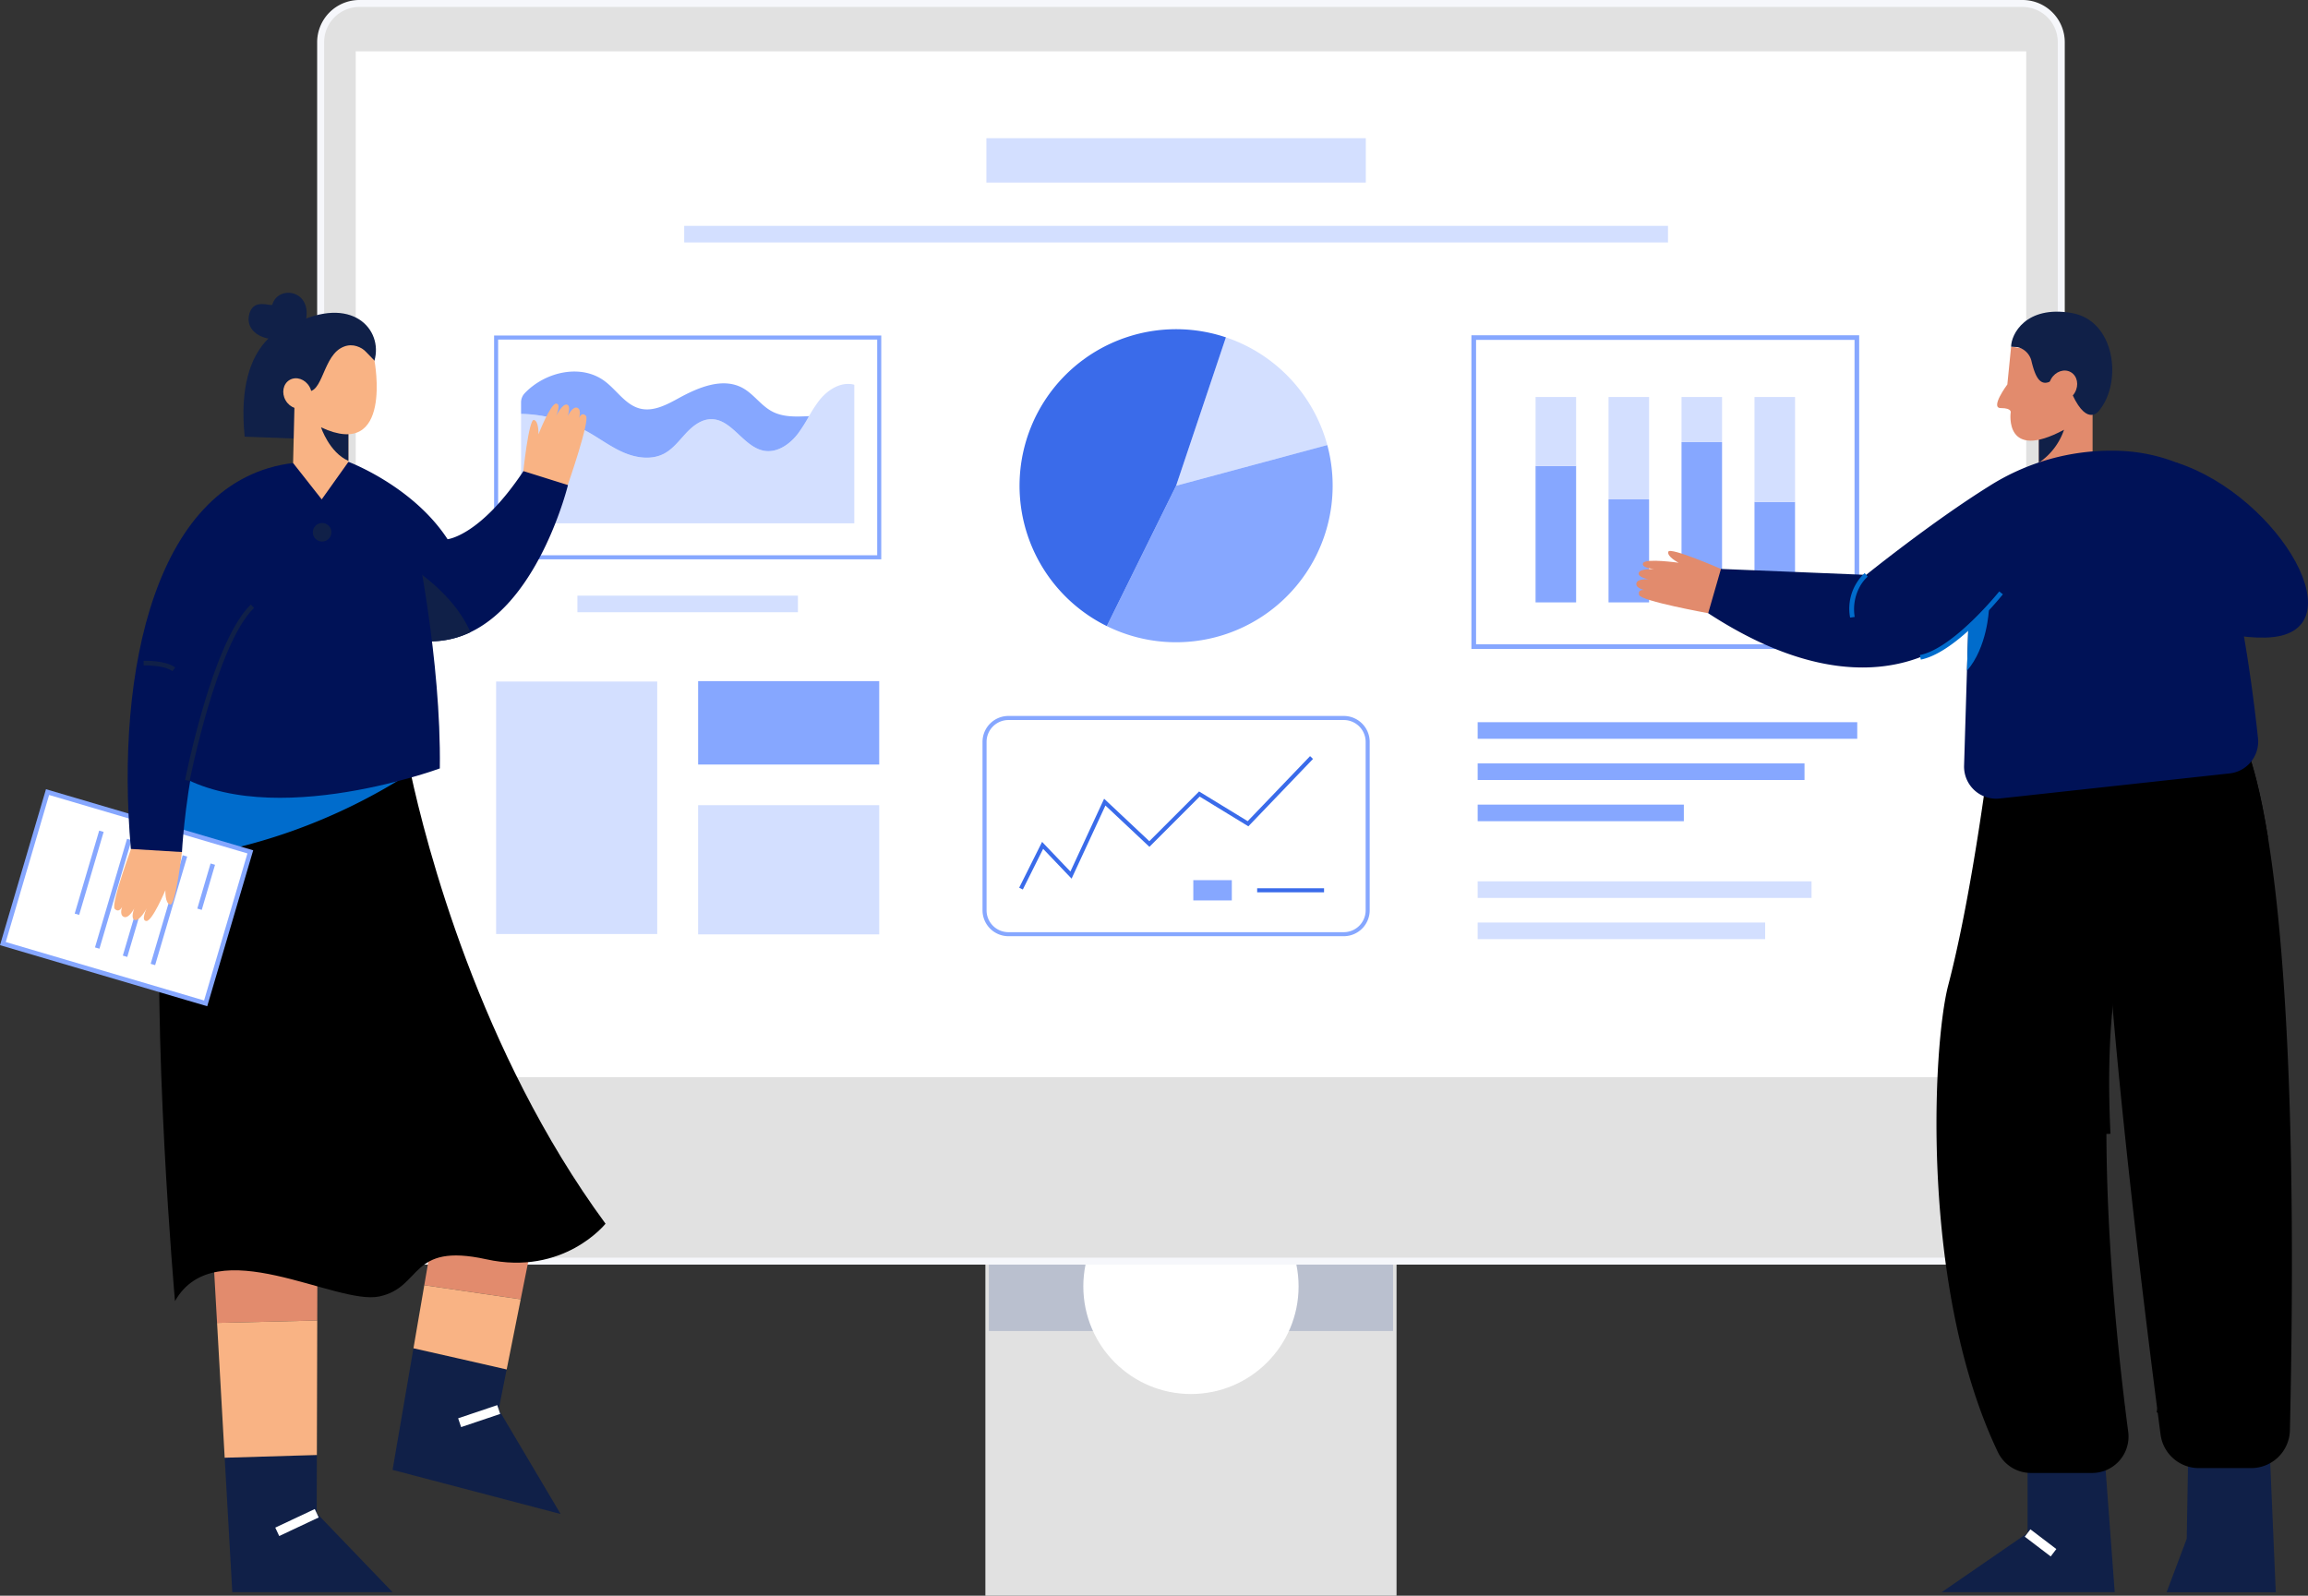 <svg xmlns="http://www.w3.org/2000/svg" width="570" height="394.139" viewBox="0 0 570 394.139">
  <rect x="0" y="0" width="570" height="394.139" fill="#333333" stroke="none"/>
  <g id="OBJECTS" transform="translate(-27.29 -48)">
    <g id="Group_239" data-name="Group 239" transform="translate(105.617 48)">
      <g id="Group_221" data-name="Group 221" transform="translate(165.028 279.971)">
        <g id="Group_220" data-name="Group 220">
          <rect id="Rectangle_59" data-name="Rectangle 59" width="99.825" height="112.447" transform="translate(0.861 0.861)" fill="#e1e1e1"/>
          <path id="Path_174" data-name="Path 174" d="M1048.932,1220.7H947.386V1106.535h101.547V1220.7Zm-99.825-1.722h98.1V1108.255h-98.1Z" transform="translate(-947.386 -1106.535)" fill="#e1e1e1"/>
        </g>
        <rect id="Rectangle_60" data-name="Rectangle 60" width="99.825" height="47.921" transform="translate(0.861 0.861)" fill="#1f3c88" opacity="0.2"/>
        <circle id="Ellipse_11" data-name="Ellipse 11" cx="26.582" cy="26.582" r="26.582" transform="translate(24.19 11.186)" fill="#fff"/>
      </g>
      <g id="Group_224" data-name="Group 224" transform="translate(0)">
        <g id="Group_222" data-name="Group 222">
          <path id="Path_175" data-name="Path 175" d="M747.754,361.9H335.5a8.817,8.817,0,0,1-8.817-8.817V60.071a8.817,8.817,0,0,1,8.817-8.817H747.752a8.817,8.817,0,0,1,8.817,8.817V353.077A8.816,8.816,0,0,1,747.754,361.9Z" transform="translate(-325.827 -50.393)" fill="#e1e1e1"/>
          <path id="Path_176" data-name="Path 176" d="M744.616,360.361H333.857a10.435,10.435,0,0,1-10.423-10.423V58.423A10.435,10.435,0,0,1,333.857,48H744.613a10.435,10.435,0,0,1,10.423,10.423V349.94A10.433,10.433,0,0,1,744.616,360.361ZM333.857,49.721a8.712,8.712,0,0,0-8.7,8.7V349.94a8.712,8.712,0,0,0,8.7,8.7H744.613a8.712,8.712,0,0,0,8.7-8.7V58.423a8.712,8.712,0,0,0-8.7-8.7H333.857Z" transform="translate(-323.434 -48)" fill="#f6f7fb"/>
        </g>
        <g id="Group_223" data-name="Group 223" transform="translate(7.804 10.954)">
          <rect id="Rectangle_61" data-name="Rectangle 61" width="414.274" height="255.103" transform="translate(0.86 0.86)" fill="#fff"/>
          <path id="Path_177" data-name="Path 177" d="M768.936,346.242h-416V89.417h416ZM354.661,344.52H767.213V91.138H354.661Z" transform="translate(-352.94 -89.417)" fill="#e1e1e1"/>
        </g>
      </g>
      <g id="Group_238" data-name="Group 238" transform="translate(43.696 34.139)">
        <g id="Group_225" data-name="Group 225" transform="translate(46.953)">
          <rect id="Rectangle_62" data-name="Rectangle 62" width="93.703" height="10.954" transform="translate(74.631)" fill="#d3dfff"/>
          <rect id="Rectangle_63" data-name="Rectangle 63" width="242.965" height="4.097" transform="translate(0 21.649)" fill="#d3dfff"/>
        </g>
        <g id="Group_226" data-name="Group 226" transform="translate(242.914 144.243)">
          <rect id="Rectangle_64" data-name="Rectangle 64" width="93.742" height="4.097" fill="#86a7ff"/>
          <rect id="Rectangle_65" data-name="Rectangle 65" width="80.72" height="4.097" transform="translate(0 10.179)" fill="#86a7ff"/>
          <rect id="Rectangle_66" data-name="Rectangle 66" width="50.914" height="4.097" transform="translate(0 20.358)" fill="#86a7ff"/>
        </g>
        <g id="Group_227" data-name="Group 227" transform="translate(242.914 183.55)">
          <rect id="Rectangle_67" data-name="Rectangle 67" width="82.452" height="4.097" fill="#d3dfff"/>
          <rect id="Rectangle_68" data-name="Rectangle 68" width="70.999" height="4.097" transform="translate(0 10.179)" fill="#d3dfff"/>
        </g>
        <g id="Group_228" data-name="Group 228" transform="translate(0.5 134.099)">
          <rect id="Rectangle_69" data-name="Rectangle 69" width="39.789" height="62.369" transform="translate(0 0.097)" fill="#d3dfff"/>
          <rect id="Rectangle_70" data-name="Rectangle 70" width="44.727" height="20.602" transform="translate(49.889)" fill="#86a7ff"/>
          <rect id="Rectangle_71" data-name="Rectangle 71" width="44.727" height="31.912" transform="translate(49.889 30.641)" fill="#d3dfff"/>
        </g>
        <g id="Group_230" data-name="Group 230" transform="translate(120.628 142.706)">
          <path id="Path_178" data-name="Path 178" d="M1033.938,771.026H951.119a6.406,6.406,0,0,1-6.4-6.4v-41.6a6.406,6.406,0,0,1,6.4-6.4h82.82a6.406,6.406,0,0,1,6.4,6.4v41.6A6.406,6.406,0,0,1,1033.938,771.026Zm-82.819-53.394a5.4,5.4,0,0,0-5.4,5.4v41.6a5.4,5.4,0,0,0,5.4,5.4h82.82a5.4,5.4,0,0,0,5.4-5.4v-41.6a5.4,5.4,0,0,0-5.4-5.4Z" transform="translate(-944.72 -716.631)" fill="#86a7ff"/>
          <path id="Path_179" data-name="Path 179" d="M979.858,787.075l-.9-.448,5.657-11.316,6.993,7.325,8.326-17.984,11.167,10.489,12.283-12.284,12.008,7.338,15.406-16.063.725.693-15.965,16.644-12.024-7.347-12.412,12.413-10.86-10.2L991.9,784.391l-7.025-7.359Z" transform="translate(-969.905 -744.213)" fill="#3a6bea"/>
          <g id="Group_229" data-name="Group 229" transform="translate(52.057 40.552)">
            <rect id="Rectangle_72" data-name="Rectangle 72" width="9.512" height="5.006" fill="#86a7ff"/>
            <rect id="Rectangle_73" data-name="Rectangle 73" width="16.52" height="1.001" transform="translate(15.769 2.002)" fill="#3a6bea"/>
          </g>
        </g>
        <g id="Group_231" data-name="Group 231" transform="translate(129.774 47.174)">
          <path id="Path_180" data-name="Path 180" d="M1162.814,389.643a38.732,38.732,0,0,0-25.036-26.607l-12.3,36.652Z" transform="translate(-1086.816 -361.026)" fill="#d3dfff"/>
          <path id="Path_181" data-name="Path 181" d="M1077.891,473.679l-17.113,34.67a38.667,38.667,0,0,0,54.449-44.716Z" transform="translate(-1039.228 -435.017)" fill="#86a7ff"/>
          <path id="Path_182" data-name="Path 182" d="M1030.262,357.448a38.662,38.662,0,0,0-29.412,71.322l17.113-34.67Z" transform="translate(-979.301 -355.438)" fill="#3a6bea"/>
        </g>
        <g id="Group_235" data-name="Group 235" transform="translate(0 48.738)">
          <g id="Group_232" data-name="Group 232" transform="translate(20.58 64.246)">
            <rect id="Rectangle_74" data-name="Rectangle 74" width="54.457" height="4.097" fill="#d3dfff"/>
          </g>
          <g id="Group_234" data-name="Group 234">
            <path id="Path_183" data-name="Path 183" d="M584.259,416.629H488.642V361.351h95.617v55.278Zm-94.616-1h93.615V362.352H489.643Z" transform="translate(-488.642 -361.351)" fill="#86a7ff"/>
            <g id="Group_233" data-name="Group 233" transform="translate(6.661 8.893)">
              <path id="Path_184" data-name="Path 184" d="M595.777,406.653c-3.173-.637-6.317,1.43-8.324,3.977a32.4,32.4,0,0,0-2.508,3.864,40.589,40.589,0,0,1-2.736,4.328c-1.968,2.579-5.022,4.734-8.221,4.247-5.188-.79-8.026-7.913-13.274-7.821-2.451.043-4.551,1.739-6.221,3.54s-3.194,3.846-5.368,4.984c-3.038,1.59-6.789,1.075-9.938-.278s-5.912-3.461-8.907-5.132a35.778,35.778,0,0,0-16.454-4.43v27.04h82.3V406.743C596.007,406.713,595.9,406.677,595.777,406.653Z" transform="translate(-513.826 -403.478)" fill="#d3dfff"/>
              <path id="Path_185" data-name="Path 185" d="M539.187,414.988c3.15,1.353,6.9,1.869,9.938.279,2.174-1.138,3.7-3.183,5.368-4.984s3.77-3.5,6.221-3.54c5.247-.092,8.085,7.031,13.274,7.821,3.2.487,6.253-1.668,8.221-4.247a40.515,40.515,0,0,0,2.736-4.328c-3.189.146-6.376.3-9.138-1.169s-4.549-4.324-7.289-5.806c-4.917-2.66-10.931-.122-15.829,2.571-2.928,1.61-6.194,3.339-9.436,2.545-3.669-.9-5.819-4.635-8.874-6.863-5.849-4.266-14.635-2.2-19.635,3.048l-.01.01a3.264,3.264,0,0,0-.907,2.26v2.841a35.778,35.778,0,0,1,16.454,4.43C533.275,411.527,536.037,413.634,539.187,414.988Z" transform="translate(-513.827 -394.973)" fill="#86a7ff"/>
            </g>
          </g>
        </g>
        <g id="Group_237" data-name="Group 237" transform="translate(241.369 48.665)">
          <path id="Path_186" data-name="Path 186" d="M1496.994,438.562H1401.23V361.075h95.764Zm-94.616-1.147h93.469V362.222h-93.469Z" transform="translate(-1401.23 -361.075)" fill="#86a7ff"/>
          <g id="Group_236" data-name="Group 236" transform="translate(15.843 15.258)">
            <rect id="Rectangle_75" data-name="Rectangle 75" width="10.012" height="33.708" transform="translate(0 17.021)" fill="#86a7ff"/>
            <rect id="Rectangle_76" data-name="Rectangle 76" width="10.012" height="17.021" fill="#d3dfff"/>
            <rect id="Rectangle_77" data-name="Rectangle 77" width="10.012" height="25.281" transform="translate(18.022)" fill="#d3dfff"/>
            <rect id="Rectangle_78" data-name="Rectangle 78" width="10.012" height="25.448" transform="translate(18.022 25.281)" fill="#86a7ff"/>
            <rect id="Rectangle_79" data-name="Rectangle 79" width="10.012" height="39.59" transform="translate(36.045 11.139)" fill="#86a7ff"/>
            <rect id="Rectangle_80" data-name="Rectangle 80" width="10.012" height="11.139" transform="translate(36.045)" fill="#d3dfff"/>
            <rect id="Rectangle_81" data-name="Rectangle 81" width="10.012" height="24.822" transform="translate(54.067 25.907)" fill="#86a7ff"/>
            <rect id="Rectangle_82" data-name="Rectangle 82" width="10.012" height="25.907" transform="translate(54.067)" fill="#d3dfff"/>
          </g>
        </g>
      </g>
    </g>
    <g id="Group_247" data-name="Group 247" transform="translate(27.29 120.313)">
      <g id="Group_242" data-name="Group 242" transform="translate(39.287 112.512)">
        <g id="Group_240" data-name="Group 240" transform="translate(13.302 120.482)">
          <path id="Path_187" data-name="Path 187" d="M278.559,1440.667l-18.741-19.506.04-14.391-22.764.677,1.879,33.22Z" transform="translate(-234.192 -1352.698)" fill="#102048"/>
          <path id="Path_188" data-name="Path 188" d="M251.94,1202.33l-25.817,3.444,1.019,18.009,24.74-.6Z" transform="translate(-226.123 -1202.33)" fill="#e28b6d"/>
          <path id="Path_189" data-name="Path 189" d="M254.714,1281.17l-24.74.6,1.883,33.3,22.764-.677Z" transform="translate(-228.955 -1260.318)" fill="#f9b384"/>
          <rect id="Rectangle_83" data-name="Rectangle 83" width="2.295" height="10.779" transform="translate(25.146 67.427) rotate(64.798)" fill="#fff"/>
        </g>
        <g id="Group_241" data-name="Group 241" transform="translate(57.669 113.6)">
          <path id="Path_190" data-name="Path 190" d="M451.587,1177.265l-24.861-.955-3.264,19.022,23.816,3.478Z" transform="translate(-415.635 -1176.31)" fill="#e28b6d"/>
          <path id="Path_191" data-name="Path 191" d="M435.366,1348.06l-15.3-25.817,1.978-9.891c-6.746-1.546-17.161-3.926-23.023-5.233l-5.155,30.04Z" transform="translate(-393.868 -1272.522)" fill="#102048"/>
          <path id="Path_192" data-name="Path 192" d="M439.846,1251.706l-23.816-3.479-2.673,15.575c5.861,1.307,16.277,3.687,23.023,5.233Z" transform="translate(-408.202 -1229.206)" fill="#f9b384"/>
          <rect id="Rectangle_84" data-name="Rectangle 84" width="2.295" height="10.19" transform="translate(25.849 48.642) rotate(71.391)" fill="#fff"/>
        </g>
        <path id="Path_193" data-name="Path 193" d="M286.088,864.23s-10.327,13-29.454,8.789S240.96,879.9,230.243,882.2s-40.538-16.442-50.486,1.147c0,0-5.921-66.608-3.224-108.764.734-11.382,2.088-20.986,4.372-27.01l45.77-.631,10.074-.138s.034.218.115.654c.172.906.517,2.754,1.09,5.393C241.694,770.211,254.821,821.695,286.088,864.23Z" transform="translate(-175.829 -746.803)"/>
        <path id="Path_194" data-name="Path 194" d="M239.91,753.234a141.414,141.414,0,0,1-61.421,21.732c.734-11.382,2.088-20.986,4.372-27.01l45.77-.631,10.189.516C238.992,748.748,239.337,750.595,239.91,753.234Z" transform="translate(-177.785 -747.187)" fill="#006ccc"/>
      </g>
      <g id="Group_245" data-name="Group 245" transform="translate(0 122.622)">
        <g id="Group_243" data-name="Group 243">
          <rect id="Rectangle_85" data-name="Rectangle 85" width="39.012" height="52.207" transform="matrix(-0.283, 0.959, -0.959, -0.283, 61.82, 15.48)" fill="#fff"/>
          <path id="Path_195" data-name="Path 195" d="M78.468,838.633,27.29,823.548l11.355-38.521,51.178,15.085ZM28.715,822.772l48.977,14.436L88.4,800.888,39.421,786.452Z" transform="translate(-27.29 -785.027)" fill="#86a7ff"/>
        </g>
        <g id="Group_244" data-name="Group 244" transform="translate(18.456 10.226)">
          <rect id="Rectangle_86" data-name="Rectangle 86" width="1.147" height="11.617" transform="matrix(0.959, 0.282, -0.282, 0.959, 33.548, 8.118)" fill="#86a7ff"/>
          <rect id="Rectangle_87" data-name="Rectangle 87" width="1.148" height="27.968" transform="matrix(0.959, 0.283, -0.283, 0.959, 26.67, 6.081)" fill="#86a7ff"/>
          <rect id="Rectangle_88" data-name="Rectangle 88" width="1.148" height="27.968" transform="matrix(0.959, 0.283, -0.283, 0.959, 19.791, 4.054)" fill="#86a7ff"/>
          <rect id="Rectangle_89" data-name="Rectangle 89" width="1.147" height="27.968" transform="matrix(0.959, 0.283, -0.283, 0.959, 12.92, 2.027)" fill="#86a7ff"/>
          <rect id="Rectangle_90" data-name="Rectangle 90" width="1.147" height="21.37" transform="matrix(0.959, 0.283, -0.283, 0.959, 6.041, 0)" fill="#86a7ff"/>
        </g>
      </g>
      <path id="Path_196" data-name="Path 196" d="M515.608,442.368s1.415-13.634,2.688-13.4,1.133,3.561,1.133,3.561,2.975-7.6,4.358-7.595-.03,3.109-.03,3.109,1.537-3.109,2.685-2.869.205,2.878.205,2.878,1.2-2.549,2.363-2.1.432,2.54.432,2.54.636-1.652,1.719-.551-4.478,17.066-4.478,17.066l-7.838,2.237Z" transform="translate(-386.453 -397.551)" fill="#f9b384"/>
      <path id="Path_197" data-name="Path 197" d="M387.2,485.045s-6.839,28.123-24.084,36.339a22.7,22.7,0,0,1-13.872,1.9l-3.087-5.5-20.241-36.006,7.068-2.478s15.88,5.921,24.486,19.116c0,0,8.032-.757,18.737-16.821Z" transform="translate(-246.933 -437.545)" fill="#001257"/>
      <path id="Path_198" data-name="Path 198" d="M419.4,591.041a22.7,22.7,0,0,1-13.872,1.9l-3.087-5.5.792-13.436S414.939,580.656,419.4,591.041Z" transform="translate(-303.22 -507.202)" fill="#102048"/>
      <path id="Path_199" data-name="Path 199" d="M150.606,828.879s-1.548,13.24-2.9,13.016-1.19-3.557-1.19-3.557-3.2,7.62-4.676,7.618.046-3.11.046-3.11-1.651,3.117-2.873,2.883-.2-2.878-.2-2.878-1.29,2.556-2.526,2.108-.449-2.539-.449-2.539-.685,1.656-1.834.559,4.849-17.092,4.849-17.092l8.359-2.274Z" transform="translate(-105.666 -690.785)" fill="#f9b384"/>
      <path id="Path_200" data-name="Path 200" d="M187.359,480.378c-33.944,4.112-43.936,51.156-40.064,95.331l12.622.765s2.1-43.219,19.506-63.873l14.534-30.024Z" transform="translate(-114.977 -438.332)" fill="#001257"/>
      <path id="Path_201" data-name="Path 201" d="M219.009,488.693l23.522,15.872s6.5,30.406,6.12,57.371c0,0-45.514,16.829-68.08-.765l17.785-57.753Z" transform="translate(-140.03 -444.448)" fill="#001257"/>
      <g id="Group_246" data-name="Group 246" transform="translate(60.122 0)">
        <path id="Path_202" data-name="Path 202" d="M286.964,351.91c2.179-7.6-5.47-16.494-20.1-8.94,0,0-14.534,2.486-11.952,27.729l15.3.574Z" transform="translate(-254.605 -335.156)" fill="#102048"/>
        <path id="Path_203" data-name="Path 203" d="M273.442,328.7c2-8.032-6.727-9.318-8.181-4.391-.194.657-4.447-1.688-5.636,2.142-1.363,4.391,3.375,7.313,8.727,6.212Z" transform="translate(-258.123 -321.408)" fill="#102048"/>
        <path id="Path_204" data-name="Path 204" d="M314.638,421.376v15.112l-6.6,9.271-7.068-8.984.379-15.685Z" transform="translate(-288.708 -394.725)" fill="#f9b384"/>
        <path id="Path_205" data-name="Path 205" d="M333.846,441.7v9.7c-4.727-2.054-6.758-8.262-6.758-8.262Z" transform="translate(-307.917 -409.881)" fill="#102048"/>
        <path id="Path_206" data-name="Path 206" d="M323.953,367.6s4.7,24.813-13.184,16.494l-5.874-6.741,3.655-13.626,9.4-2.295Z" transform="translate(-291.594 -350.85)" fill="#f9b384"/>
        <path id="Path_207" data-name="Path 207" d="M319.6,361.49s-3.749-5.833-8.434-3.012-4.446,12.717-9.323,10.231-2.056-10.135-2.056-10.135l7.171-5.45,8.032.909Z" transform="translate(-287.238 -344.735)" fill="#102048"/>
        <ellipse id="Ellipse_12" data-name="Ellipse 12" cx="3.394" cy="3.873" rx="3.394" ry="3.873" transform="matrix(0.866, -0.5, 0.5, 0.866, 8.481, 23.223)" fill="#f9b384"/>
      </g>
      <circle id="Ellipse_13" data-name="Ellipse 13" cx="2.295" cy="2.295" r="2.295" transform="translate(77.258 56.866)" fill="#102048"/>
      <path id="Path_208" data-name="Path 208" d="M201.26,656.133l-1.126-.22c.017-.085,1.687-8.6,4.495-18.124,3.787-12.849,7.735-21.329,11.733-25.206l.8.824C207.93,622.357,201.326,655.8,201.26,656.133Z" transform="translate(-154.419 -535.571)" fill="#102048"/>
      <path id="Path_209" data-name="Path 209" d="M168.466,667.657c-2.108-1.581-7.043-1.417-7.093-1.416l-.043-1.147c.22-.008,5.395-.178,7.824,1.644Z" transform="translate(-125.879 -574.188)" fill="#102048"/>
    </g>
    <g id="Group_252" data-name="Group 252" transform="translate(431.412 124.982)">
      <g id="Group_249" data-name="Group 249" transform="translate(74.125 103.104)">
        <path id="Path_210" data-name="Path 210" d="M2055.706,1401.024l-.384,21.8-4.972,13.2h26.965l-1.529-35.568Z" transform="translate(-1993.52 -1222.828)" fill="#102048"/>
        <g id="Group_248" data-name="Group 248" transform="translate(1.277 178.481)">
          <path id="Path_211" data-name="Path 211" d="M1861.538,1405.707v18.073l-21.228,14.629h42.741l-2.581-34.709Z" transform="translate(-1840.31 -1403.7)" fill="#102048"/>
          <rect id="Rectangle_91" data-name="Rectangle 91" width="8.051" height="2.295" transform="translate(21.917 19.172) rotate(37.279)" fill="#fff"/>
        </g>
        <path id="Path_212" data-name="Path 212" d="M1893.841,741.034l-.115.436-3.809,15.02-8.307,32.736a155.5,155.5,0,0,0-2.673,16.752c-4.05,37.256,1.182,84.874,3.9,105.413a8.993,8.993,0,0,1-8.927,10.166H1858.8a9.049,9.049,0,0,1-8.147-5.141c-19.265-40.343-16.132-100.594-12.266-115.338,6.116-23.327,10.327-58.128,10.327-58.128l12.84-.551Z" transform="translate(-1835.483 -737.82)"/>
        <path id="Path_213" data-name="Path 213" d="M2036.844,902.086a9.554,9.554,0,0,1-9.547,9.329h-12.943a9.532,9.532,0,0,1-9.455-8.3c-2.467-18.818-8.479-66.229-11.887-106.078-1.778-20.906-2.834-39.724-2.283-51.244.195-4.371.631-7.688,1.354-9.673l15.72-3.591,16.007-3.649s3.97,4.234,7.619,26.781C2035.227,779.188,2038.658,822.663,2036.844,902.086Z" transform="translate(-1949.56 -728.884)"/>
        <path id="Path_214" data-name="Path 214" d="M1992.7,951.451c-.71-14.694-.258-27.223,1.381-38.3a14.264,14.264,0,0,1,5.293-9.086l10.754-8.547.714.9-10.753,8.547a13.122,13.122,0,0,0-4.872,8.356c-1.627,11-2.076,23.459-1.37,38.078Z" transform="translate(-1950.876 -851.444)"/>
        <path id="Path_215" data-name="Path 215" d="M1871.277,1119.611l-.141-1.139a79.364,79.364,0,0,1,18.878-.383l-.132,1.14A78.493,78.493,0,0,0,1871.277,1119.611Z" transform="translate(-1861.706 -1014.856)"/>
        <path id="Path_216" data-name="Path 216" d="M2066.5,1109.49l-.141-1.139a79.349,79.349,0,0,1,18.878-.383l-.132,1.14A78.223,78.223,0,0,0,2066.5,1109.49Z" transform="translate(-2005.293 -1007.412)"/>
        <path id="Path_217" data-name="Path 217" d="M1899.285,1363.367a80.546,80.546,0,0,1-17.194-1.775l.274-1.114c.167.041,16.866,4.049,33.747-.226l.282,1.112A70.222,70.222,0,0,1,1899.285,1363.367Z" transform="translate(-1869.763 -1193.262)"/>
        <path id="Path_218" data-name="Path 218" d="M2056.614,1362.459c-1.55,0-3.018-.046-4.354-.116a90.505,90.505,0,0,1-11.225-1.274l.219-1.126c.189.037,19.068,3.63,31.634-1.016l.4,1.076C2068.08,1361.927,2061.875,1362.459,2056.614,1362.459Z" transform="translate(-1986.668 -1192.288)"/>
        <path id="Path_219" data-name="Path 219" d="M1964.515,755.668c-7.309-3.9-17.4-6.448-27.435-8.112-4.51-.757-9.019-1.32-13.264-1.756-13.436-1.365-24.211-1.365-24.211-1.365l9.111-10.969L1941,732.1l-.115.436,16.006-3.649S1960.865,733.121,1964.515,755.668Z" transform="translate(-1882.645 -728.886)"/>
      </g>
      <g id="Group_250" data-name="Group 250" transform="translate(89.101)">
        <rect id="Rectangle_92" data-name="Rectangle 92" width="13.275" height="22.156" transform="translate(10.301 19.963)" fill="#e28b6d"/>
        <path id="Path_220" data-name="Path 220" d="M1937.275,445.1a16.072,16.072,0,0,1-6.219,8.135v-9.673Z" transform="translate(-1920.754 -415.922)" fill="#102048"/>
        <path id="Path_221" data-name="Path 221" d="M1895.561,371.788l-.933,9.326s-4.344,5.829-1.632,5.829c2.915,0,2.448,1.166,2.448,1.166s-1.632,12.124,13.173,4.2l3.148-18.186Z" transform="translate(-1892.105 -363.132)" fill="#e28b6d"/>
        <path id="Path_222" data-name="Path 222" d="M1905.17,367.412a4.652,4.652,0,0,1,5.071,3.73c1.049,4.255,2.448,6.878,6,3.905l3.906-6.412-6.7-2.8Z" transform="translate(-1901.715 -358.756)" fill="#102048"/>
        <path id="Path_223" data-name="Path 223" d="M1905.17,347.717c0-3.031,3.594-10.259,14.922-8.335,10.827,1.839,12.532,17.02,6.936,23.956,0,0-2.856,4.488-6.7-3.73l-6.586-8.86-1.4-2.8Z" transform="translate(-1901.715 -339.061)" fill="#102048"/>
        <ellipse id="Ellipse_14" data-name="Ellipse 14" cx="3.381" cy="3.876" rx="3.381" ry="3.876" transform="matrix(0.866, 0.5, -0.5, 0.866, 15.274, 13.254)" fill="#e28b6d"/>
      </g>
      <g id="Group_251" data-name="Group 251" transform="translate(0 34.322)">
        <path id="Path_224" data-name="Path 224" d="M2015.61,480.017c25.434,8.223,45.514,42.646,21.992,43.219s-37.865-21.227-37.865-21.227Z" transform="translate(-1882.169 -477.057)" fill="#001257"/>
        <path id="Path_225" data-name="Path 225" d="M1576.122,566.96s-12.566-5.476-12.991-4.255,2.543,2.739,2.543,2.739-8.083-1.151-8.756.057,2.721,1.5,2.721,1.5-3.463-.192-3.819.926,2.4,1.594,2.4,1.594-2.81-.21-2.988,1.026,2,1.626,2,1.626-1.751-.259-1.326,1.226,17.061,4.5,17.061,4.5l5.8-5.723Z" transform="translate(-1555.226 -537.745)" fill="#e28b6d"/>
        <path id="Path_226" data-name="Path 226" d="M1751.066,548.557l-56.785,6.2a7.924,7.924,0,0,1-8.778-8.124l.712-23.43.333-10.8.012-.264a15.893,15.893,0,0,1-1.239,1.262c0,.011-.012.011-.023.023-.539.494-1.251,1.1-2.134,1.767-7.538,5.691-27.641,15.467-60.859-6.208l3.155-10.935,35.857,1.469s16.075-12.989,30.349-21.9a56.159,56.159,0,0,1,31.118-8.766,43.263,43.263,0,0,1,15.226,2.937c12.106,5,18.107,49.66,20.08,68.054A7.915,7.915,0,0,1,1751.066,548.557Z" transform="translate(-1604.562 -468.827)" fill="#001257"/>
        <path id="Path_227" data-name="Path 227" d="M1754.393,594.174a12.046,12.046,0,0,1,3.6-11l.726.889a9.372,9.372,0,0,0-1.961,2.533,11.6,11.6,0,0,0-1.229,7.411Z" transform="translate(-1701.6 -552.932)" fill="#006ccc"/>
        <path id="Path_228" data-name="Path 228" d="M1869.359,617.4s-.356,9.248-5.416,15.077l.333-10.8C1866.169,620.137,1868.338,618.336,1869.359,617.4Z" transform="translate(-1782.291 -578.101)" fill="#006ccc"/>
        <path id="Path_229" data-name="Path 229" d="M1820.223,617.157l-.225-1.125c8.3-1.661,19.489-15.575,19.6-15.716l.9.716a86.668,86.668,0,0,1-6.792,7.37C1828.438,613.475,1823.9,616.421,1820.223,617.157Z" transform="translate(-1749.969 -565.539)" fill="#006ccc"/>
      </g>
    </g>
  </g>
</svg>
